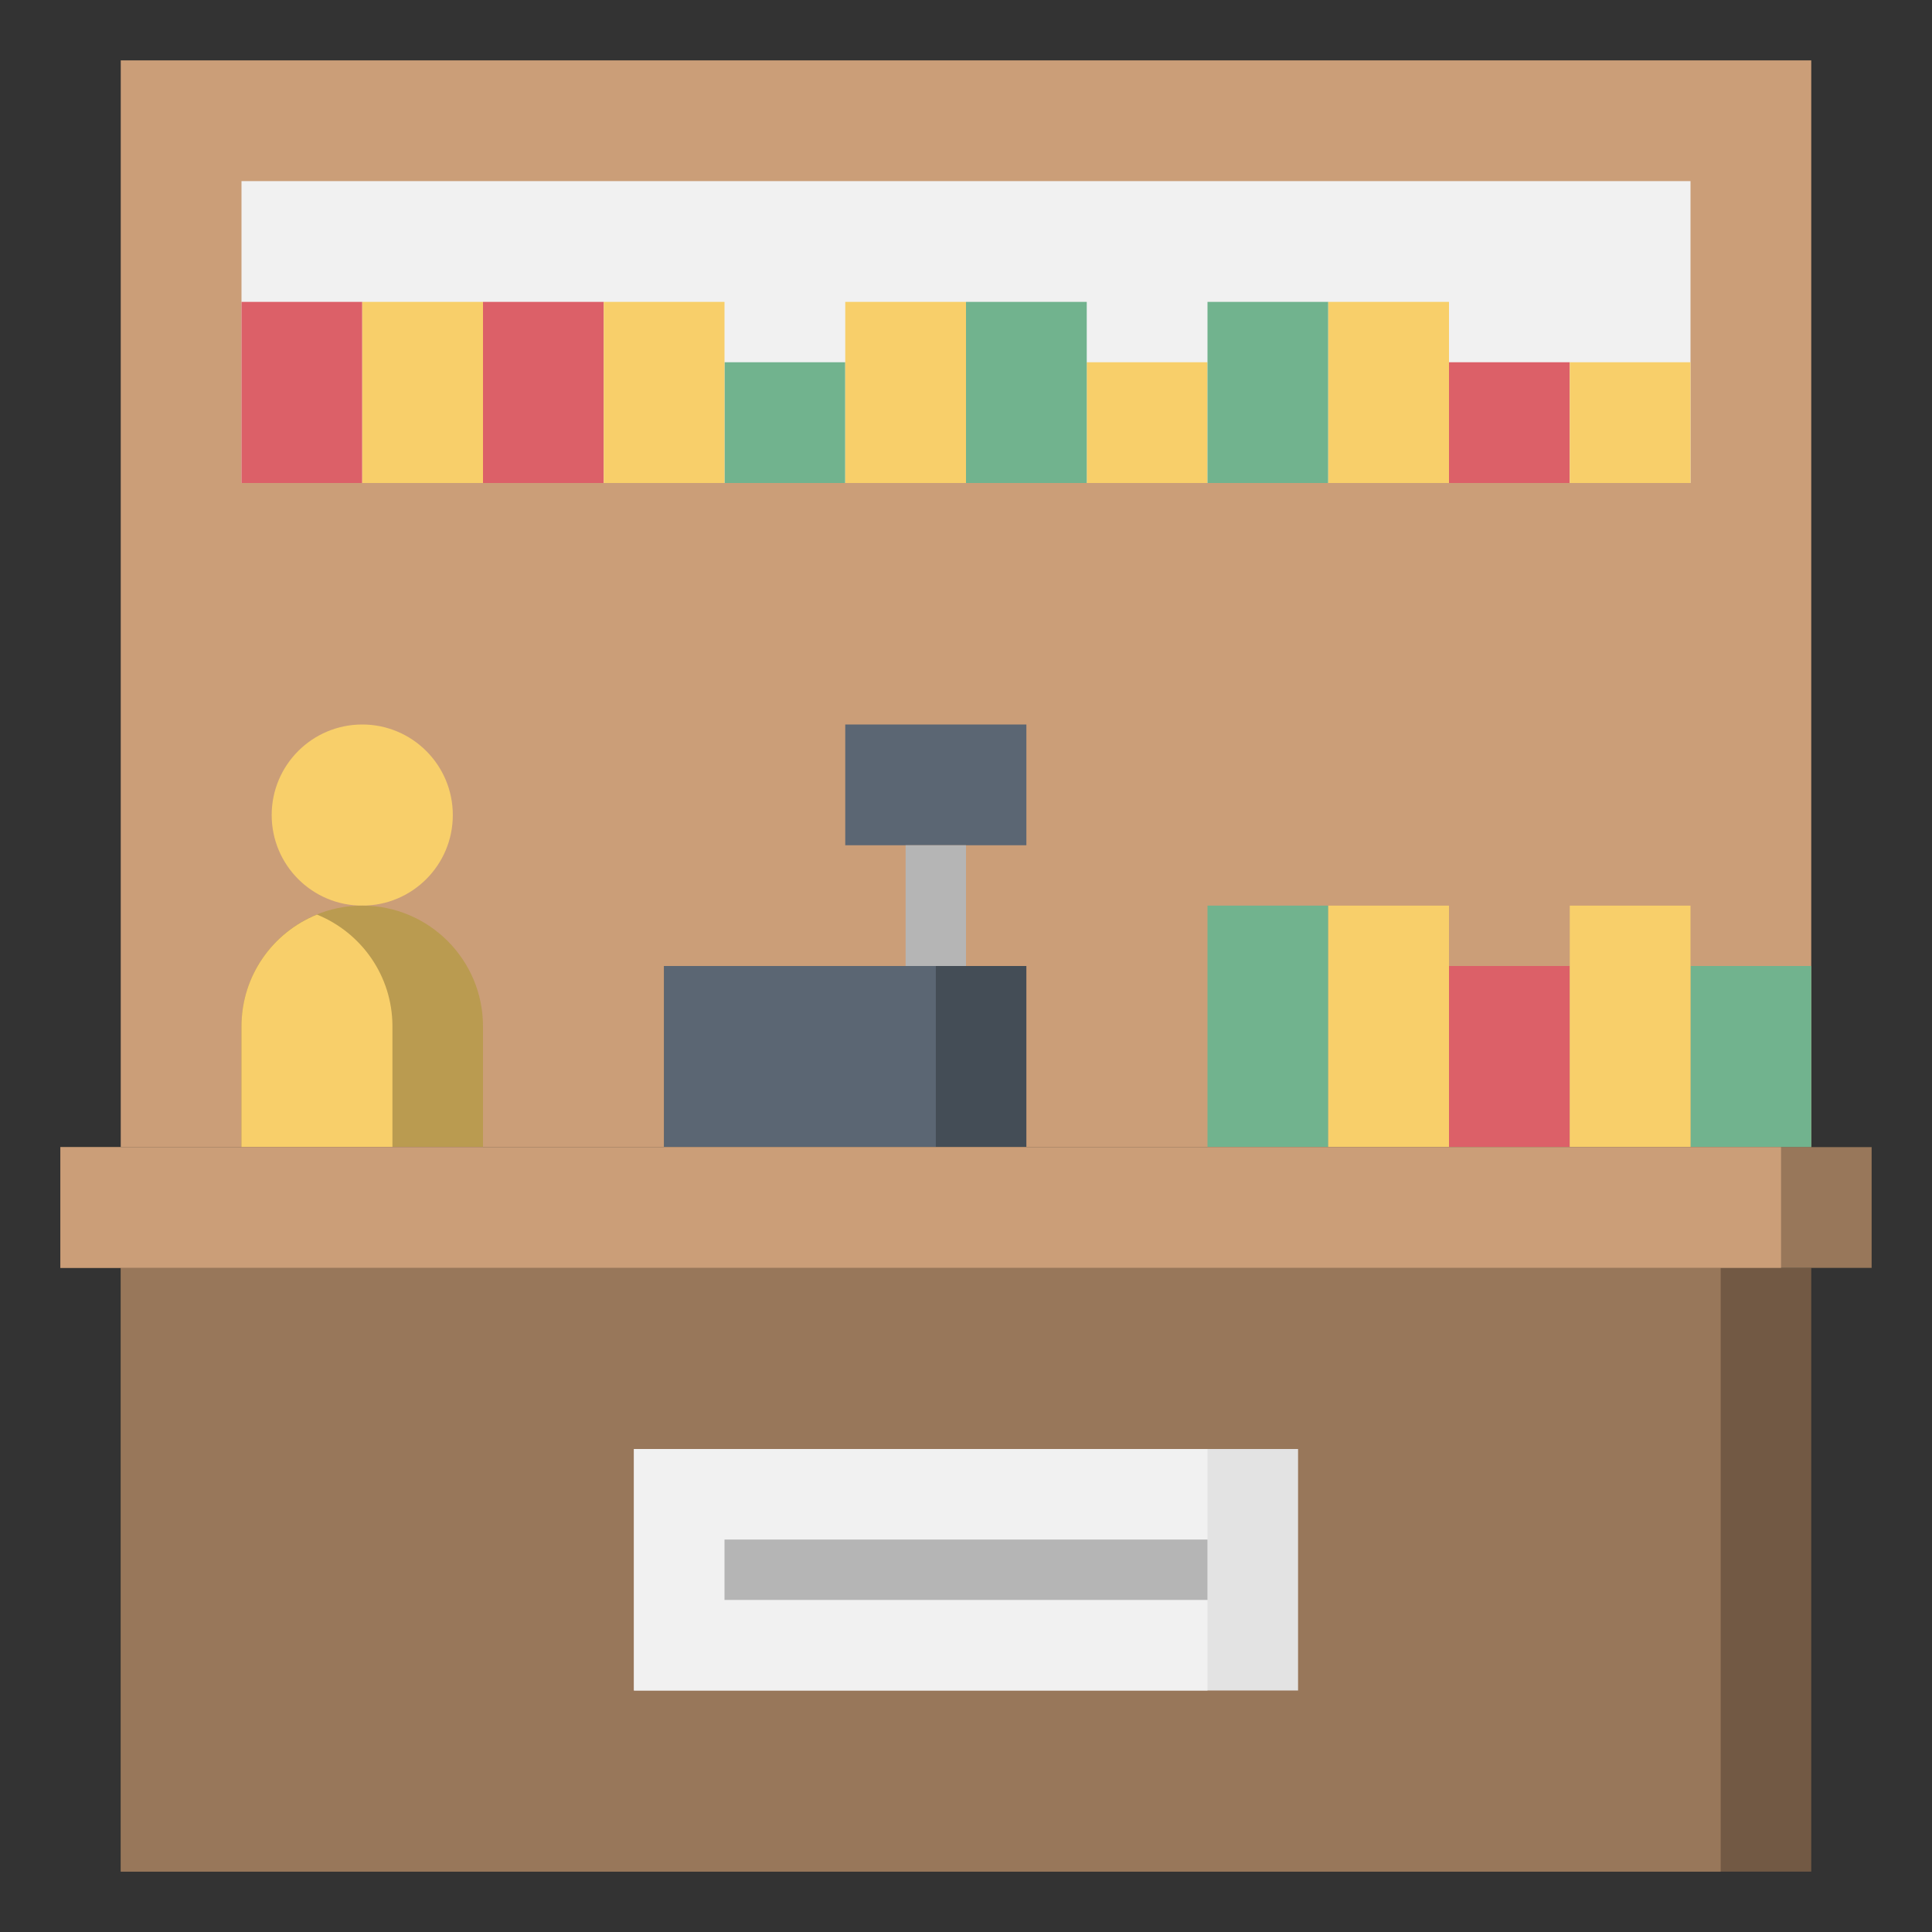<svg id="Layer_3" enable-background="new 0 0 64 64" height="512" viewBox="0 0 64 64" width="512" xmlns="http://www.w3.org/2000/svg"><rect x="0" y="0" width="64" height="64" fill="#333333" stroke="none"/><path d="m4 2h56v36h-56z" fill="#cb9e78"/><path d="m48 32h4v6h-4z" fill="#dc6068"/><path d="m56 32h4v6h-4z" fill="#71b38e"/><path d="m40 30h4v8h-4z" fill="#71b38e"/><path d="m44 30h4v8h-4z" fill="#f8cf6a"/><path d="m52 30h4v8h-4z" fill="#f8cf6a"/><path d="m28 24h6v4h-6z" fill="#5b6673"/><path d="m22 32h12v6h-12z" fill="#444d56"/><path d="m22 32h9v6h-9z" fill="#5b6673"/><circle cx="12" cy="27" fill="#f8cf6a" r="3"/><path d="m16 38h-8v-4c0-2.209 1.791-4 4-4 2.209 0 4 1.791 4 4z" fill="#ba9b50"/><path d="m10.5 30.297c-1.465.594-2.5 2.025-2.5 3.703v4h5v-4c0-1.678-1.035-3.109-2.5-3.703z" fill="#f8cf6a"/><path d="m8 6h48v10h-48z" fill="#f1f1f1"/><path d="m24 12h4v4h-4z" fill="#71b38e"/><path d="m36 12h4v4h-4z" fill="#f8cf6a"/><path d="m48 12h4v4h-4z" fill="#dc6068"/><path d="m52 12h4v4h-4z" fill="#f8cf6a"/><path d="m8 10h4v6h-4z" fill="#dc6068"/><path d="m12 10h4v6h-4z" fill="#f8cf6a"/><path d="m16 10h4v6h-4z" fill="#dc6068"/><path d="m20 10h4v6h-4z" fill="#f8cf6a"/><path d="m28 10h4v6h-4z" fill="#f8cf6a"/><path d="m32 10h4v6h-4z" fill="#71b38e"/><path d="m40 10h4v6h-4z" fill="#71b38e"/><path d="m44 10h4v6h-4z" fill="#f8cf6a"/><path d="m4 42h56v20h-56z" fill="#725944"/><path d="m4 42h53v20h-53z" fill="#98775a"/><path d="m21 48h22v8h-22z" fill="#e3e3e3"/><path d="m21 48h19v8h-19z" fill="#f1f1f1"/><path d="m2 38h60v4h-60z" fill="#98775a"/><path d="m2 38h57v4h-57z" fill="#cb9e78"/><g fill="#b5b5b5"><path d="m30 28h2v4h-2z"/><path d="m24 51h16v2h-16z"/></g></svg>